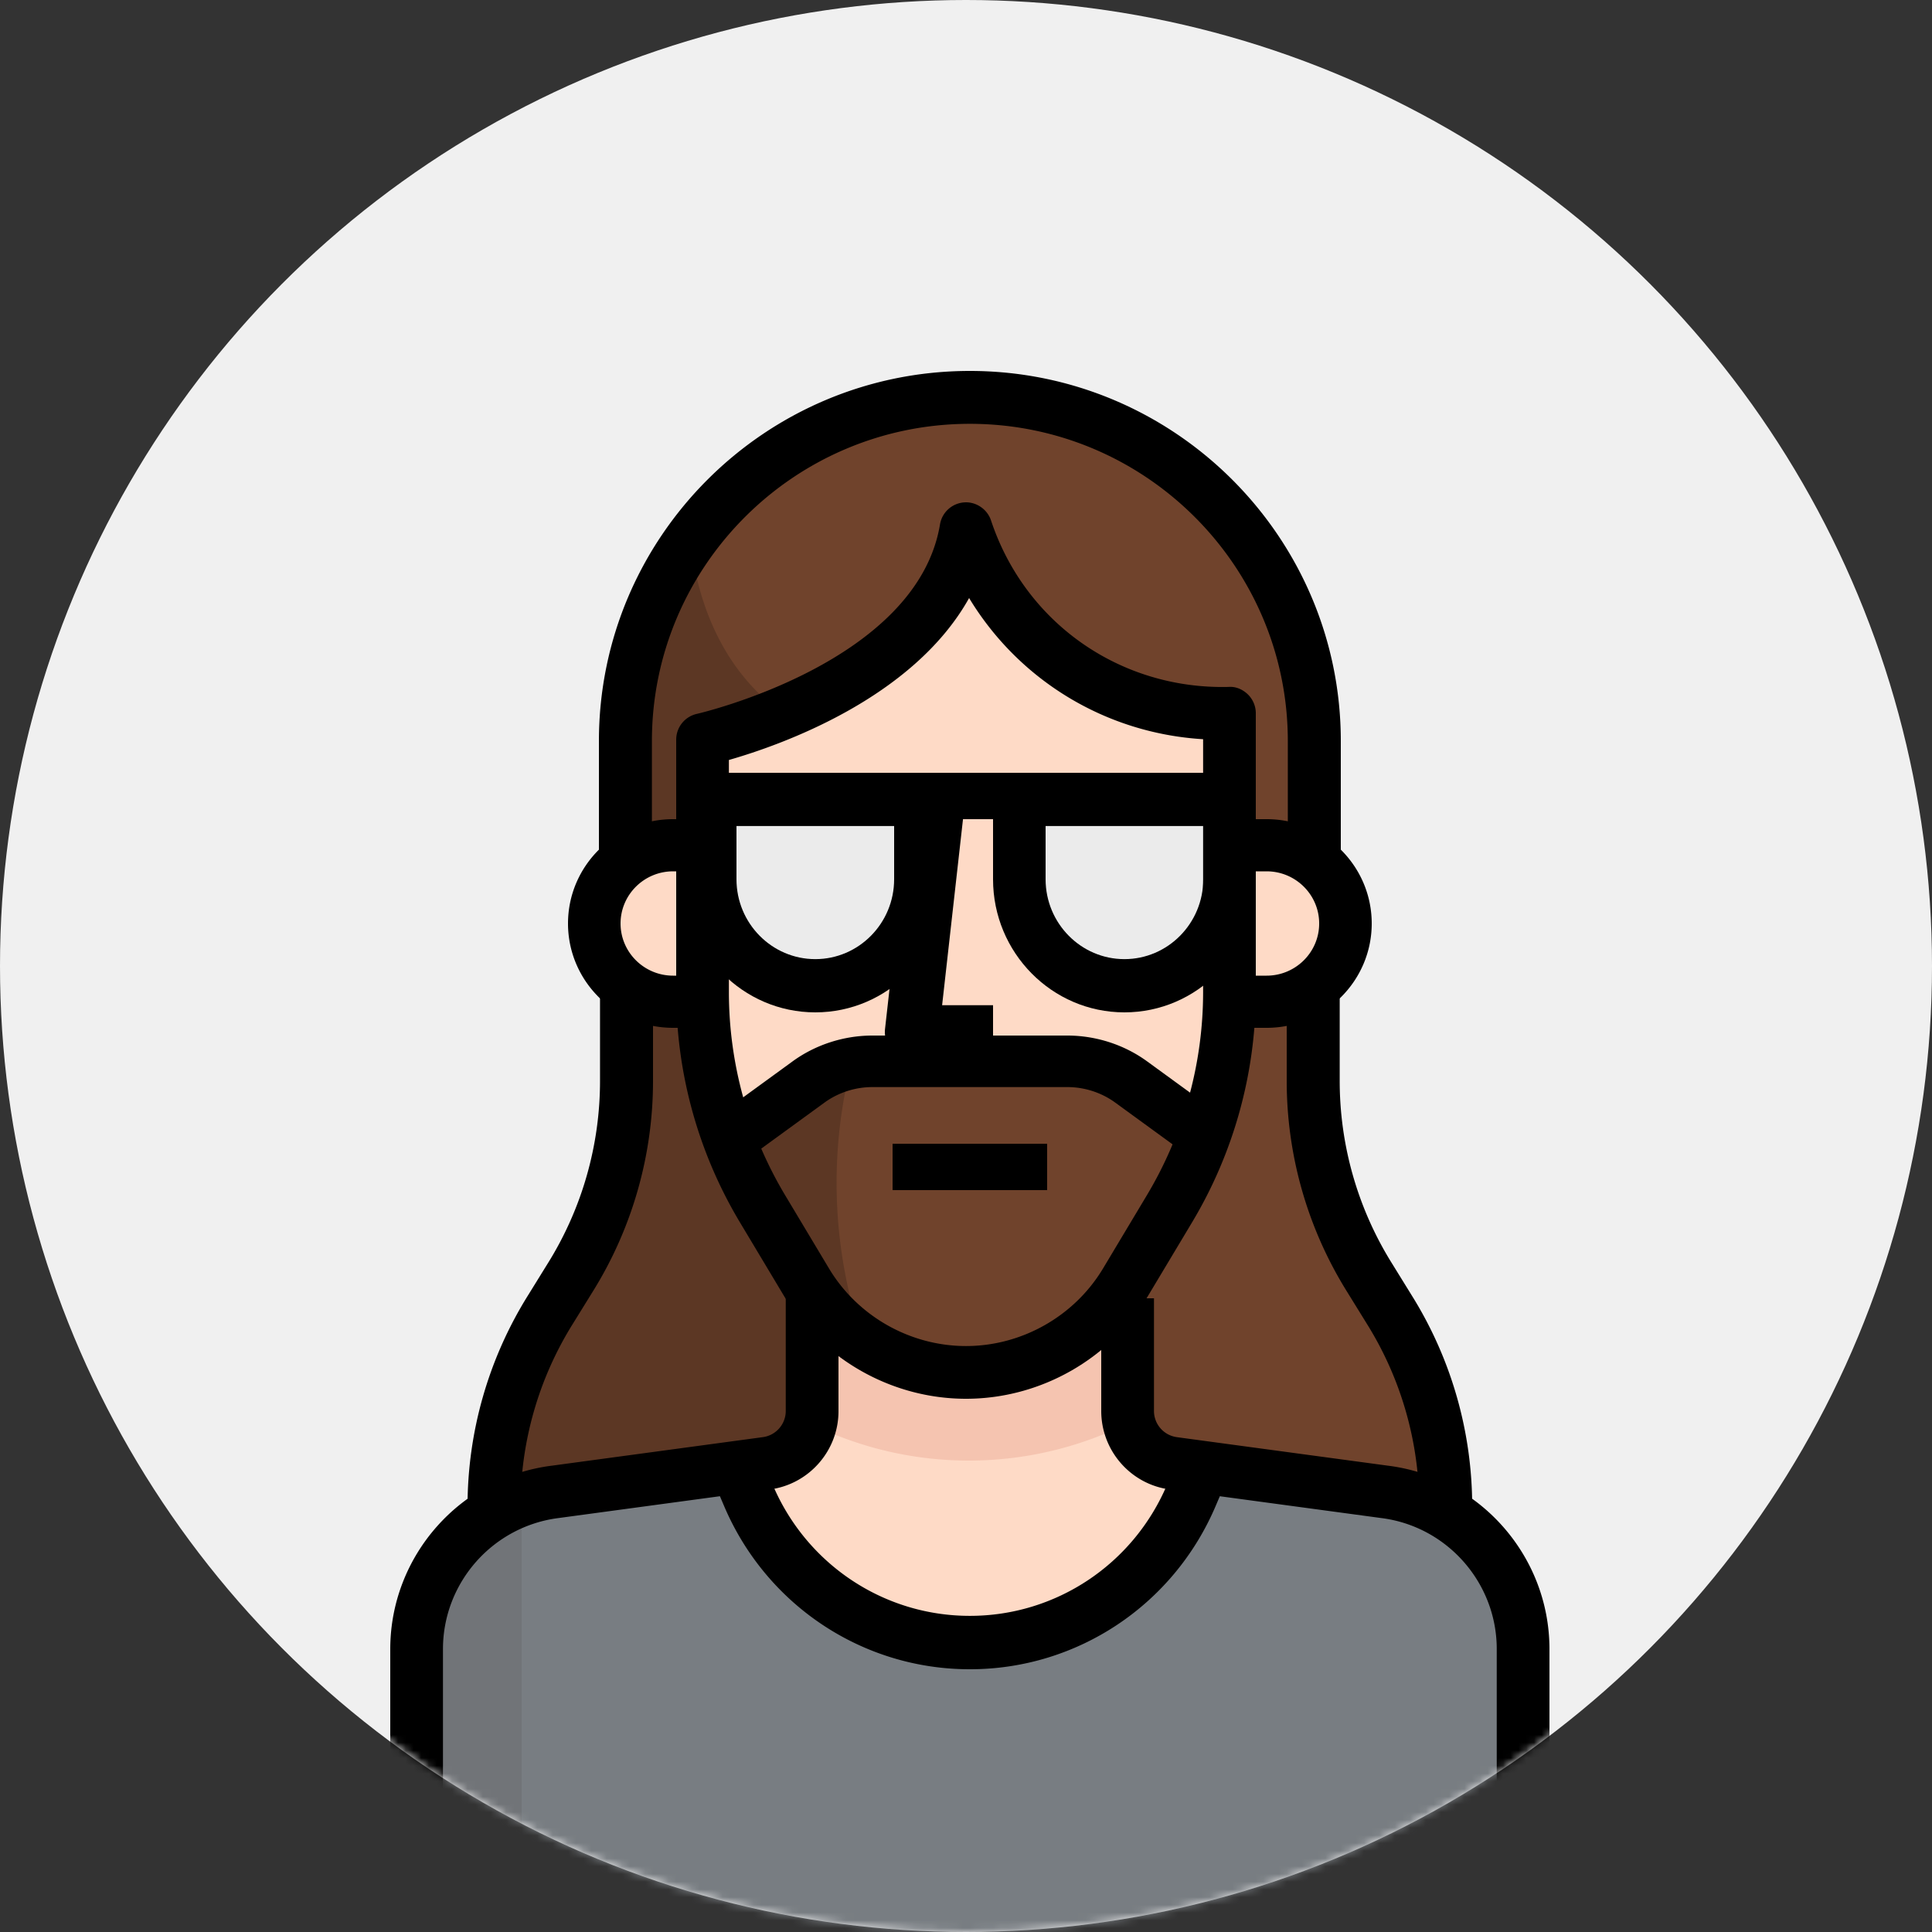 <svg xmlns="http://www.w3.org/2000/svg" xmlns:xlink="http://www.w3.org/1999/xlink" width="250" height="250" viewBox="0 0 250 250"><rect x="0" y="0" width="250" height="250" fill="#333333" stroke="none"/><defs><circle id="a" cx="125" cy="125" r="125"/></defs><g fill="none" fill-rule="evenodd"><mask id="b" fill="#fff"><use xlink:href="#a"/></mask><use fill="#F0F0F0" fill-rule="nonzero" xlink:href="#a"/><g mask="url(#b)"><path fill="#70432C" d="M187.5 195a47.448 47.448 0 0 0-7.302-25.337l-2.618-4.183a47.448 47.448 0 0 1-7.302-25.337V95.572C170.278 70.954 150.231 51 125.5 51c-24.731 0-44.778 19.954-44.778 44.572v44.571a47.448 47.448 0 0 1-7.302 25.337l-2.618 4.183A47.448 47.448 0 0 0 63.5 195s13.778 24 62 24 62-24 62-24z"/><path fill="#5C3724" d="M89.306 70a45.01 45.01 0 0 0-7.862 25.434v44.621a48.116 48.116 0 0 1-7.184 25.365l-2.576 4.188a48.116 48.116 0 0 0-7.184 25.365S78.056 219 125.5 219V98.866c-26.264 0-34.431-14.69-36.194-28.866z"/><path fill="#787D82" d="M179.636 192.22L155.808 189l-1.646 3.843c-6.805 15.984-25.155 23.372-40.985 16.5-7.337-3.185-13.183-9.091-16.34-16.5L95.19 189l-23.828 3.22c-10.214 1.37-17.85 10.16-17.863 20.564V250h144v-37.216c-.014-10.403-7.65-19.193-17.864-20.564z"/><path fill="#FEDAC6" d="M125 212c12.552.006 23.9-7.33 28.844-18.65l1.656-3.756-3.795-.508c-3.457-.444-6.035-3.347-6.004-6.77V168H104.3v14.52c.03 3.421-2.546 6.325-6.004 6.769l-3.795.508 1.656 3.757c5.007 11.24 16.34 18.487 28.844 18.446z"/><path fill="#F5C4B0" d="M146.5 183.899a6.35 6.35 0 0 1-.412-2.272V167h-41.176v14.765a6.348 6.348 0 0 1-.412 2.271 46.334 46.334 0 0 0 42-.137z"/><g fill="#FEDAC6"><path d="M163.057 109.08h-3.414v20.631h3.414c5.658 0 10.243-4.618 10.243-10.315 0-5.698-4.585-10.316-10.243-10.316zM77.7 119.396c0 5.697 4.585 10.315 10.243 10.315h3.414v-20.63h-3.414c-5.658 0-10.243 4.617-10.243 10.315z"/></g><path fill="#000" d="M128.5 137H118a3.508 3.508 0 0 1-2.607-1.153 3.44 3.44 0 0 1-.872-2.69l3.5-31.157 6.954.765-3.066 27.31h6.591V137z"/><path fill="#FEDAC6" d="M160.5 92.063v36.334a54.827 54.827 0 0 1-7.866 28.29l-5.727 9.523A24.406 24.406 0 0 1 126 178a24.406 24.406 0 0 1-20.907-11.79l-5.727-9.522a54.825 54.825 0 0 1-7.866-28.291V95.5S122.55 88.625 126 68c4.912 14.726 18.93 24.506 34.5 24.063z"/><g fill="#EBEBEB"><path d="M91.587 103.328h27.53v10.078c0 7.42-6.163 13.436-13.765 13.436s-13.765-6.016-13.765-13.436v-10.078zM132.883 103.328h27.53v10.078c0 7.42-6.163 13.436-13.765 13.436s-13.765-6.016-13.765-13.436v-10.078z"/></g><path fill="#70432C" d="M146.57 139.74a13.467 13.467 0 0 0-8.133-2.74h-24.874a13.47 13.47 0 0 0-8.134 2.74l-9.929 7.536a54.998 54.998 0 0 0 4.473 9.488l5.626 9.489c6.815 11.464 21.536 15.174 32.879 8.282a24.072 24.072 0 0 0 8.194-8.282l5.626-9.489a55.204 55.204 0 0 0 4.202-9.488l-9.93-7.536z"/><path fill="#717478" d="M67.5 194c-8.368 2.887-13.975 10.602-14 19.27V250h14v-56z"/><path fill="#5C3724" d="M110.34 137a13.326 13.326 0 0 0-5.838 2.482L94.5 146.96a54.221 54.221 0 0 0 4.506 9.416l5.667 9.416A23.879 23.879 0 0 0 111.5 173a62.897 62.897 0 0 1-1.16-36z"/><path fill="#000" d="M57.323 250H50.5v-36.73c.068-11.995 9.068-22.136 20.934-23.615l27.26-3.687a3.418 3.418 0 0 0 2.982-3.417V168h6.824v14.52c.044 5.146-3.784 9.554-8.908 10.22l-27.28 3.69c-8.513 1.063-14.94 8.306-14.992 16.862V250h.003zM200.5 250h-6.823v-36.73c-.052-8.534-6.48-15.777-14.954-16.836l-27.332-3.694c-5.107-.666-8.935-5.074-8.89-10.25L142.5 168h6.824v14.52a3.423 3.423 0 0 0 2.968 3.448l27.307 3.69c11.832 1.476 20.83 11.617 20.9 23.592L200.5 250zM163.9 133h-3.4v-6.75h3.4c3.75 0 6.8-3.027 6.8-6.75s-3.05-6.75-6.8-6.75h-3.4V106h3.4c7.5 0 13.6 6.055 13.6 13.5s-6.1 13.5-13.6 13.5zM90.5 133h-3.4c-7.5 0-13.6-6.055-13.6-13.5S79.6 106 87.1 106h3.4v6.75h-3.4c-3.75 0-6.8 3.027-6.8 6.75s3.05 6.75 6.8 6.75h3.4V133z"/><path fill="#000" d="M125.515 216h-.037c-13.854 0-26.327-8.292-31.784-21.13l-2.194-5.144L97.8 187l2.194 5.148c4.377 10.292 14.378 16.943 25.487 16.943h.03c11.11 0 21.115-6.651 25.495-16.943L153.2 187l6.3 2.726-2.194 5.148c-5.46 12.834-17.94 21.126-31.79 21.126zM128.5 137H118a3.508 3.508 0 0 1-2.607-1.153 3.44 3.44 0 0 1-.872-2.69l3.5-31.157 6.954.765-3.066 27.31h6.591V137z"/><path fill="#000" fill-rule="nonzero" d="M125 181c-9.603 0-18.637-5.118-23.58-13.357l-5.663-9.454a58.067 58.067 0 0 1-8.257-29.832v-32.65a3.416 3.416 0 0 1 2.666-3.33c.283-.065 28.483-6.584 31.47-24.523a3.414 3.414 0 0 1 3.098-2.842c1.51-.13 3.003.835 3.501 2.326 4.415 13.292 16.739 21.897 30.757 21.549.917-.072 1.81.32 2.475.962a3.406 3.406 0 0 1 1.033 2.446v36.062a58.025 58.025 0 0 1-8.26 29.835l-5.66 9.45C143.642 175.883 134.605 181 125 181zM94.318 98.34v30.014c0 9.27 2.523 18.372 7.286 26.321l5.662 9.454c3.716 6.2 10.51 10.048 17.734 10.048 7.22 0 14.019-3.849 17.735-10.044l5.659-9.45a51.225 51.225 0 0 0 7.288-26.325V95.653c-12.64-.768-23.846-7.64-30.28-18.267-7.26 13.019-24.419 19.048-31.084 20.955z"/><path fill="#000" fill-rule="nonzero" d="M105.5 131c-9.374 0-17-7.726-17-17.222v-10.334c0-1.9 1.523-3.444 3.4-3.444h27.2c1.877 0 3.4 1.543 3.4 3.444v10.334c0 9.496-7.626 17.222-17 17.222zm-10.2-24.111v6.889c0 5.697 4.577 10.333 10.2 10.333 5.623 0 10.2-4.636 10.2-10.333v-6.89H95.3zM145.5 131c-9.374 0-17-7.726-17-17.222v-10.334c0-1.9 1.52-3.444 3.4-3.444h27.2c1.88 0 3.4 1.543 3.4 3.444v10.334c0 9.496-7.626 17.222-17 17.222zm-10.2-24.111v6.889c0 5.697 4.577 10.333 10.2 10.333 5.623 0 10.2-4.636 10.2-10.333v-6.89h-20.4z"/><path fill="#000" d="M118.5 100h14v6h-14z"/><path fill="#000" d="M173.5 113h-6.857V95.894c0-22.637-18.456-41.052-41.143-41.052S84.357 73.257 84.357 95.895V113H77.5V95.895C77.5 69.485 99.031 48 125.5 48s48 21.484 48 47.895V113zM60.5 195a51.54 51.54 0 0 1 7.793-27.33l2.599-4.201a44.591 44.591 0 0 0 6.75-23.666V126H84.5v13.8a51.537 51.537 0 0 1-7.793 27.325l-2.599 4.202a44.591 44.591 0 0 0-6.75 23.666L60.5 195zM190.5 195l-6.857-.007a44.59 44.59 0 0 0-6.747-23.655l-2.61-4.223a51.542 51.542 0 0 1-7.786-27.32V126h6.857v13.8a44.594 44.594 0 0 0 6.747 23.658l2.61 4.223A51.532 51.532 0 0 1 190.5 195zM96.628 149.997l-4.128-5.332 10.071-7.332c2.96-2.15 6.62-3.333 10.312-3.333h25.23c3.695 0 7.36 1.183 10.312 3.333l10.075 7.335-4.128 5.332-10.071-7.332c-1.774-1.29-3.967-2-6.187-2h-25.23c-2.217 0-4.414.71-6.187 2l-10.069 7.329z"/><path fill="#000" d="M115.5 148h20v6h-20z"/></g></g></svg>
